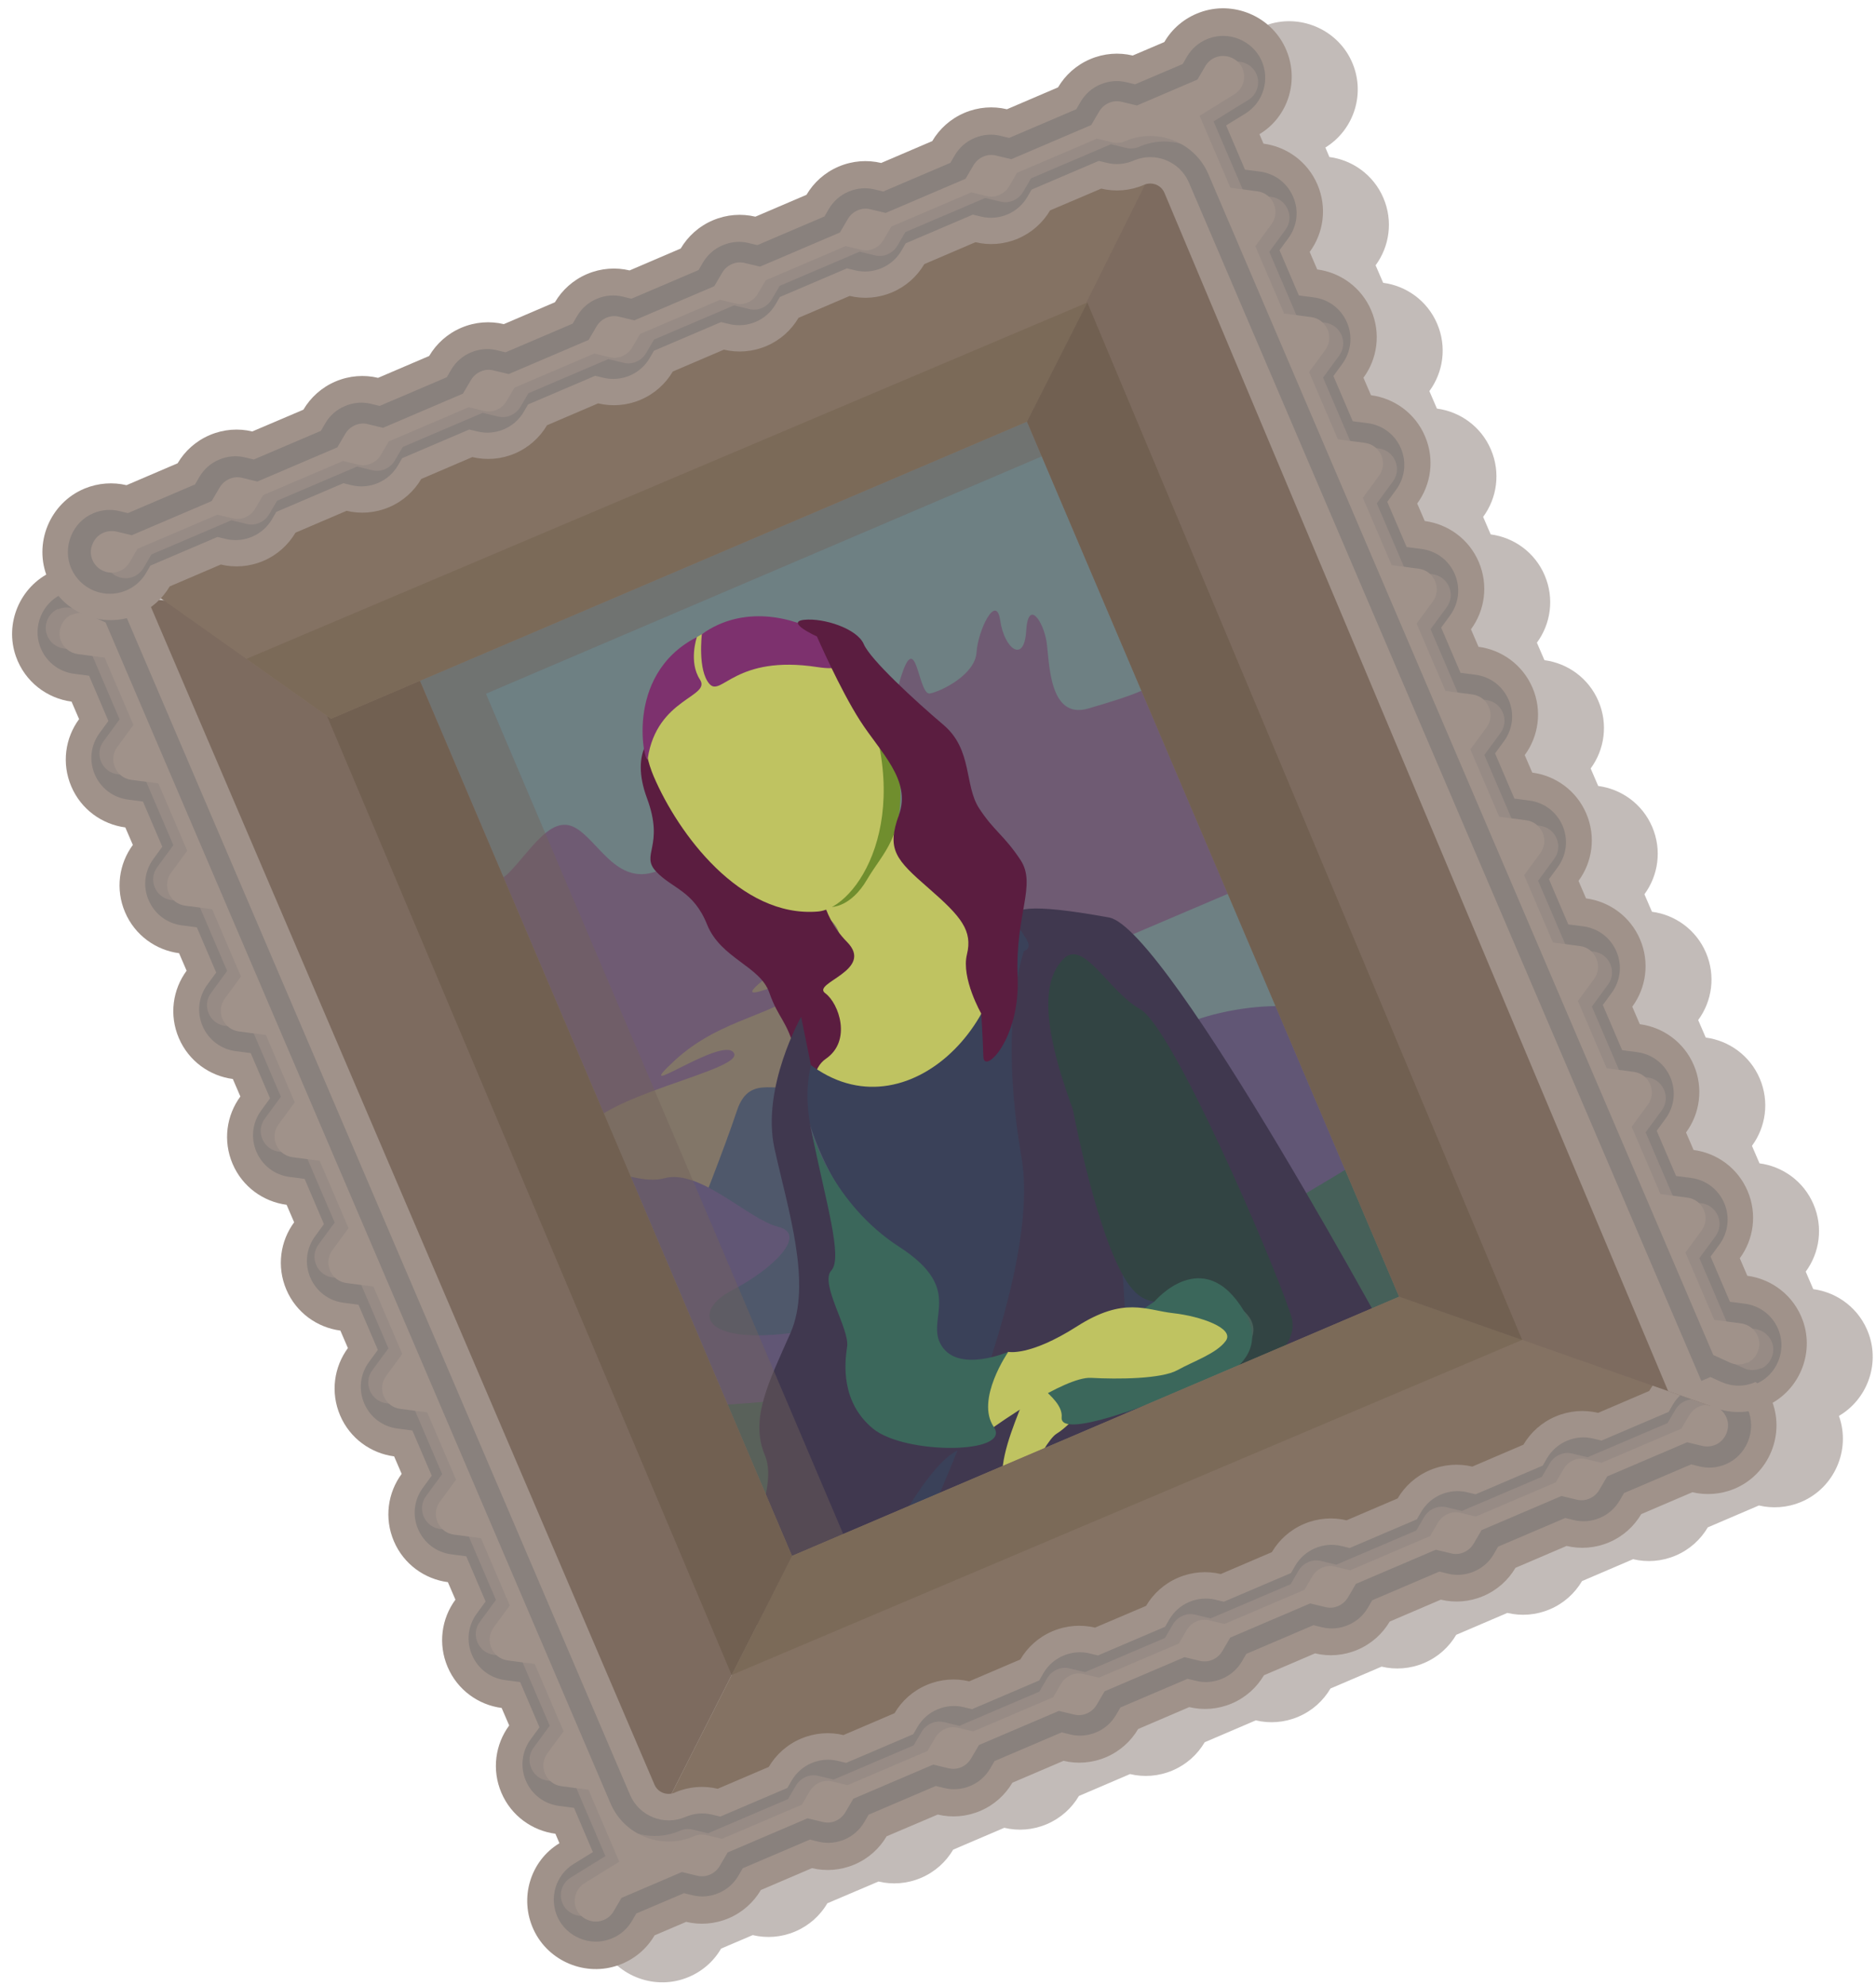 <svg width="102" height="108" viewBox="0 0 102 108" fill="none" xmlns="http://www.w3.org/2000/svg">
<path d="M57.194 18.351L18.341 34.911L41.533 89.252L80.386 72.692L57.194 18.351Z" fill="#6E8083"/>
<path d="M44.523 49.674L48.525 48.14C48.525 48.14 50.297 54.769 49.106 56.864C47.916 58.96 47.81 63.639 40.218 66.005C32.626 68.371 32.983 69.197 32.983 69.197L27.447 56.217L44.523 49.674Z" fill="#827668"/>
<path d="M49.49 43.673C49.49 43.673 48.042 39.945 48.941 36.958C49.841 33.97 49.9 37.85 50.568 37.711C51.236 37.572 53.022 36.667 53.095 35.477C53.167 34.288 54.166 32.219 54.384 33.746C54.602 35.272 55.681 36.112 55.793 34.327C55.899 32.543 56.719 33.785 56.897 34.869C57.069 35.953 56.997 39.172 59.186 38.524C61.375 37.883 63.531 37.215 63.081 36.482C62.638 35.748 61.176 31.796 62.506 30.765L69.602 47.394L53.941 54.069L49.49 43.673Z" fill="#6F5B73"/>
<path d="M23.618 47.176C23.618 47.176 26.442 48.722 27.652 47.48C28.863 46.237 29.954 44.307 31.244 44.995C32.533 45.688 33.505 48.167 35.681 47.387C37.85 46.607 42.48 50.665 44.523 49.674C46.567 48.682 44.371 51.009 41.561 53.249C38.75 55.49 45.939 51.624 44.113 53.454C42.288 55.285 39.272 55.265 36.667 57.684C34.061 60.096 39.299 56.283 39.901 57.255C40.502 58.226 32.249 59.588 31.601 61.808C30.953 64.029 31.991 66.772 31.991 66.772L23.618 47.176Z" fill="#6F5B73"/>
<path d="M37.89 66.21C37.89 66.21 39.358 62.535 40.072 60.387C40.787 58.239 42.486 59.68 43.657 58.86C44.828 58.041 44.127 60.513 46.157 59.799C48.187 59.078 46.686 57.968 50.31 56.032C53.934 54.095 61.401 55.219 61.765 56.527C62.129 57.836 54.351 57.532 55.475 59.62C56.606 61.709 55.502 68.193 55.502 68.193C55.502 68.193 43.439 75.654 39.841 74.868C36.243 74.075 35.919 69.759 37.295 68.906C38.67 68.047 37.89 66.21 37.89 66.21Z" fill="#4F586B"/>
<path d="M29.94 62.092C29.94 62.092 34.166 64.617 36.111 64.075C38.049 63.533 40.694 66.316 42.308 66.712C43.921 67.109 42.109 68.966 39.795 70.169C37.486 71.372 38.108 73.493 44.656 72.224C51.209 70.955 62.115 64.782 62.115 64.782L56.143 56.554C56.143 56.554 62.929 56.911 63.993 55.986C65.065 55.06 71.361 53.679 73.219 55.926L75.805 61.987C75.805 61.987 52.129 79.243 36.091 76.527L29.94 62.092Z" fill="#615675"/>
<path d="M36.098 76.52C36.098 76.52 49.053 76.52 57.32 72.442C65.587 68.364 75.818 61.98 75.818 61.98L80.395 72.7L41.541 89.256L36.098 76.52Z" fill="#466059"/>
<path d="M44.477 49.561C44.477 49.561 46.236 50.275 45.529 52.02C44.821 53.771 42.797 55.47 43.227 57.162C43.657 58.854 45.945 60.817 49.312 59.376C52.685 57.942 56.97 56.111 57.36 53.633C57.751 51.154 51.587 49.033 48.875 44.314C46.164 39.595 44.477 49.561 44.477 49.561Z" fill="#BFC361"/>
<path d="M35.635 39.866C35.635 39.866 34.206 40.784 35.178 43.408C36.15 46.032 34.801 46.462 35.674 47.394C36.547 48.325 37.705 48.431 38.445 50.275C39.186 52.119 41.316 52.529 41.825 53.97C42.327 55.41 42.79 55.477 43.227 57.169C43.657 58.861 43.703 60.295 44.49 62.165C44.49 62.165 43.478 58.55 44.9 57.578C46.322 56.607 45.621 54.565 44.867 54.009C44.113 53.454 47.579 52.767 46.051 51.22C44.523 49.674 44.576 47.764 44.576 47.764L35.635 39.866Z" fill="#5B1D40"/>
<path d="M45.237 49.317C45.237 49.317 46.263 49.33 47.142 47.83C48.022 46.329 49.186 45.497 48.921 42.324C48.657 39.152 46.005 34.691 43.617 34.188C41.223 33.686 45.237 49.317 45.237 49.317Z" fill="#708E2E"/>
<path d="M46.818 37.414C45.489 34.301 41.891 32.853 38.776 34.182C35.661 35.51 34.213 39.106 35.542 42.219C36.872 45.332 40.258 49.925 44.477 49.568C46.567 49.383 49.854 44.525 46.818 37.414Z" fill="#BFC361"/>
<path d="M43.227 57.169C43.227 57.169 43.492 62.879 47.367 66.871C51.243 70.863 46.712 87.055 46.712 87.055L67.79 78.073C67.79 78.073 62.949 59.951 56.884 51.927C55.773 50.454 54.192 48.101 54.43 49.931C55.217 55.933 48.485 62.423 43.227 57.169Z" fill="#3A4159"/>
<path d="M55.674 51.716C55.674 51.716 54.265 55.536 55.542 62.952C56.825 70.367 48.809 86.163 48.809 86.163L60.958 80.981C60.958 80.981 62.109 67.823 59.583 62.244C57.056 56.666 56.95 53.586 58.445 52.555C59.94 51.524 66.566 62.449 67.155 65.965C67.743 69.481 70.475 76.93 70.475 76.93L76.387 74.412C76.387 74.412 63.504 50.473 60.297 49.892C51.302 48.259 57.155 51.194 55.674 51.716Z" fill="#40384F"/>
<path d="M57.36 74.154C57.36 74.154 56.07 75.073 55.429 76.699C54.787 78.324 54.205 79.977 54.635 81.259C55.065 82.541 56.626 78.463 57.453 77.961C58.279 77.459 59.377 76.005 59.377 76.005L57.36 74.154Z" fill="#BFC361"/>
<path d="M58.332 60.328C58.332 60.328 59.701 67.598 61.414 69.911C63.127 72.224 65.21 69.019 67.644 71.306C70.084 73.592 62.922 76.163 62.922 76.163C62.922 76.163 71.275 74.762 70.183 71.491C69.092 68.226 63.742 55.873 62.003 54.888C60.263 53.904 58.927 51.055 57.836 52.132C56.752 53.223 56.52 55.417 58.332 60.328Z" fill="#324443"/>
<path d="M43.558 55.298C43.558 55.298 41.382 59.145 42.11 62.456C42.837 65.76 44.166 69.805 42.976 72.495C41.786 75.185 40.754 77.168 41.594 79.15C42.44 81.133 39.94 85.436 39.94 85.436L41.534 89.269L46.713 87.062C46.713 87.062 49.9 79.897 52.063 78.873C54.226 77.849 50.965 76.494 50.37 73.995C49.775 71.497 42.665 63.824 44.094 57.928L43.558 55.298Z" fill="#40384F"/>
<path d="M62.77 70.777C62.77 70.777 58.041 74.042 56.613 74.472C55.178 74.901 57.836 75.84 57.724 77.076C57.611 78.318 62.922 76.163 62.922 76.163C62.922 76.163 69.859 75 67.644 71.306C65.428 67.605 62.77 70.777 62.77 70.777Z" fill="#3B675B"/>
<path d="M54.814 73.513C54.814 73.513 55.971 73.777 58.55 72.132C61.123 70.486 62.307 71.246 63.795 71.411C65.276 71.576 67.148 72.231 66.645 72.918C66.143 73.606 64.906 74.015 64.026 74.504C63.147 74.993 60.766 75.007 59.318 74.927C57.869 74.848 54.033 77.604 54.033 77.604C54.033 77.604 53.015 78.417 52.856 76.811C52.697 75.205 54.814 73.513 54.814 73.513Z" fill="#BFC361"/>
<path d="M44.14 61.59C44.14 61.59 45.257 65.457 48.901 67.809C52.545 70.162 50.251 71.722 51.203 73.196C52.155 74.67 54.821 73.513 54.821 73.513C54.821 73.513 53.022 76.11 54.033 77.597C55.045 79.085 49.192 79.118 47.46 77.683C45.727 76.249 45.912 74.187 46.058 73.235C46.21 72.284 44.556 69.805 45.198 69.091C45.846 68.391 44.88 65.304 44.14 61.59Z" fill="#3B675B"/>
<path d="M38.161 34.486C38.161 34.486 37.923 36.449 38.571 37.189C39.219 37.929 39.96 35.583 44.451 36.277C48.941 36.964 42.579 31.314 38.161 34.486Z" fill="#7D316E"/>
<path d="M37.89 34.645C37.89 34.645 37.427 35.986 38.055 36.951C38.684 37.916 35.714 37.949 35.218 41.247C35.126 41.849 33.79 36.746 37.89 34.645Z" fill="#7D316E"/>
<path d="M44.418 34.611C44.418 34.611 45.654 37.46 46.765 39.192C47.877 40.923 49.563 42.423 48.875 44.314C48.187 46.211 48.716 46.752 50.495 48.306C52.281 49.859 52.889 50.612 52.572 51.908C52.255 53.203 53.352 55.12 53.352 55.12C53.352 55.12 53.438 56.455 53.465 57.459C53.491 58.464 55.475 56.528 55.33 53.124C55.184 49.72 56.381 48.114 55.482 46.759C54.583 45.404 54.06 45.213 53.24 43.963C52.42 42.708 52.889 40.771 51.302 39.423C49.715 38.075 47.321 35.867 46.964 35.028C46.607 34.188 44.795 33.594 43.723 33.706C42.658 33.818 44.418 34.611 44.418 34.611Z" fill="#5B1D40"/>
<path opacity="0.43" d="M68.835 1.374C67.982 1.685 67.314 2.266 66.897 2.987L65.177 3.72C64.43 3.542 63.623 3.595 62.863 3.919C62.102 4.242 61.507 4.791 61.117 5.452L58.339 6.635C57.592 6.456 56.785 6.509 56.024 6.833C55.264 7.157 54.669 7.706 54.278 8.367L51.501 9.556C50.753 9.378 49.947 9.431 49.186 9.754C48.425 10.078 47.83 10.627 47.44 11.288L44.662 12.477C43.915 12.299 43.108 12.352 42.348 12.676C41.587 12.999 40.992 13.548 40.602 14.209L37.824 15.399C37.077 15.22 36.27 15.273 35.509 15.597C34.749 15.921 34.154 16.469 33.763 17.13L30.986 18.32C30.238 18.142 29.431 18.194 28.671 18.518C27.91 18.842 27.315 19.391 26.925 20.052L24.147 21.241C23.4 21.063 22.593 21.116 21.833 21.439C21.072 21.763 20.477 22.312 20.087 22.973L17.309 24.162C16.562 23.984 15.755 24.037 14.994 24.361C14.234 24.684 13.639 25.233 13.248 25.894L10.471 27.084C9.737 26.912 8.936 26.958 8.189 27.269C6.364 28.029 5.458 30.117 6.119 31.955C4.604 32.84 3.897 34.717 4.492 36.396C4.981 37.777 6.185 38.669 7.514 38.848L7.924 39.8C7.17 40.824 6.965 42.205 7.501 43.461C8.037 44.717 9.181 45.523 10.438 45.688L10.848 46.64C10.094 47.665 9.889 49.046 10.424 50.302C10.96 51.557 12.104 52.364 13.361 52.529L13.771 53.481C13.017 54.505 12.812 55.886 13.348 57.142C13.883 58.398 15.027 59.204 16.284 59.37L16.694 60.321C15.94 61.346 15.735 62.727 16.271 63.983C16.806 65.238 17.951 66.045 19.207 66.21L19.617 67.162C18.863 68.186 18.658 69.567 19.194 70.823C19.73 72.079 20.874 72.885 22.13 73.05L22.54 74.002C21.786 75.027 21.581 76.408 22.117 77.664C22.653 78.919 23.797 79.726 25.053 79.891L25.463 80.843C24.709 81.867 24.505 83.248 25.04 84.504C25.576 85.76 26.72 86.566 27.977 86.731L28.387 87.683C27.633 88.707 27.428 90.089 27.963 91.345C28.499 92.6 29.643 93.407 30.9 93.572L31.31 94.524C30.556 95.548 30.351 96.929 30.887 98.185C31.422 99.441 32.566 100.247 33.823 100.412L34.041 100.928C32.467 101.899 31.819 103.922 32.633 105.66C33.439 107.392 35.476 108.231 37.269 107.577C38.122 107.266 38.79 106.684 39.206 105.964L40.926 105.23C41.673 105.409 42.48 105.356 43.24 105.032C44.001 104.708 44.596 104.16 44.986 103.499L47.764 102.316C48.511 102.494 49.318 102.441 50.079 102.118C50.839 101.794 51.435 101.245 51.825 100.584L54.602 99.395C55.35 99.573 56.157 99.52 56.917 99.196C57.678 98.872 58.273 98.324 58.663 97.663L61.441 96.473C62.188 96.652 62.995 96.599 63.756 96.275C64.516 95.951 65.111 95.403 65.501 94.742L68.279 93.552C69.026 93.731 69.833 93.678 70.594 93.354C71.355 93.03 71.95 92.481 72.34 91.82L75.118 90.631C75.865 90.809 76.672 90.756 77.432 90.433C78.193 90.109 78.788 89.56 79.178 88.899L81.956 87.71C82.703 87.888 83.51 87.835 84.271 87.511C85.031 87.187 85.626 86.639 86.017 85.978L88.794 84.788C89.542 84.967 90.348 84.914 91.109 84.59C91.87 84.266 92.465 83.718 92.855 83.057L95.633 81.867C96.367 82.039 97.167 81.993 97.914 81.682C99.74 80.922 100.646 78.833 99.984 76.996C101.499 76.111 102.206 74.234 101.611 72.555C101.122 71.173 99.918 70.281 98.589 70.103L98.179 69.151C98.933 68.127 99.138 66.745 98.602 65.49C98.066 64.234 96.922 63.428 95.666 63.262L95.256 62.31C96.01 61.286 96.215 59.905 95.679 58.649C95.143 57.393 93.999 56.587 92.743 56.422L92.332 55.47C93.086 54.446 93.291 53.064 92.756 51.809C92.22 50.553 91.076 49.746 89.819 49.581L89.409 48.63C90.163 47.605 90.368 46.224 89.833 44.968C89.297 43.712 88.153 42.906 86.896 42.741L86.486 41.789C87.24 40.765 87.445 39.383 86.909 38.128C86.374 36.872 85.23 36.066 83.973 35.9L83.563 34.949C84.317 33.924 84.522 32.543 83.986 31.287C83.451 30.031 82.306 29.225 81.05 29.06L80.64 28.108C81.394 27.084 81.599 25.702 81.063 24.447C80.527 23.191 79.383 22.385 78.127 22.219L77.717 21.268C78.471 20.243 78.676 18.862 78.14 17.606C77.604 16.35 76.46 15.544 75.204 15.379L74.793 14.427C75.547 13.403 75.752 12.021 75.217 10.766C74.681 9.51 73.537 8.704 72.28 8.538L72.062 8.023C73.636 7.051 74.284 5.029 73.471 3.291C72.664 1.566 70.634 0.72 68.835 1.374ZM26.422 37.724L59.43 23.627L79.661 71.22L46.653 85.317L26.422 37.724ZM12.508 33.356L12.223 33.329C12.256 33.296 12.289 33.263 12.322 33.224L12.508 33.356Z" fill="#72635B"/>
<path d="M43.062 84.61L21.442 33.759L3.394 32.166L33.71 103.076L43.062 84.61Z" fill="#7D6B5F"/>
<path d="M33.71 103.076L93.007 77.756L82.221 67.889L43.062 84.61L33.71 103.076Z" fill="#847263"/>
<path d="M39.781 91.087L86.109 71.444L82.22 67.889L43.062 84.61L39.781 91.087Z" fill="#7B6A58"/>
<path d="M43.062 84.61L21.442 33.759L15.351 33.177L39.781 91.087L43.062 84.61Z" fill="#716051"/>
<path d="M29.015 104.94C29.822 106.671 31.858 107.511 33.651 106.856C34.504 106.546 35.172 105.964 35.589 105.244L37.308 104.51C38.055 104.688 38.862 104.636 39.623 104.312C40.383 103.988 40.978 103.439 41.369 102.778L44.146 101.589C44.894 101.767 45.7 101.714 46.461 101.39C47.222 101.067 47.817 100.518 48.207 99.857L50.985 98.674C51.732 98.853 52.539 98.8 53.299 98.476C54.06 98.152 54.655 97.603 55.045 96.942L57.823 95.753C58.57 95.931 59.377 95.878 60.138 95.555C60.898 95.231 61.494 94.682 61.884 94.021L64.661 92.832C65.409 93.01 66.216 92.957 66.976 92.633C67.737 92.309 68.332 91.761 68.722 91.1L71.5 89.91C72.247 90.089 73.054 90.036 73.814 89.712C74.575 89.388 75.17 88.84 75.561 88.179L78.338 86.989C79.085 87.168 79.892 87.115 80.653 86.791C81.413 86.467 82.009 85.918 82.399 85.257L85.177 84.068C85.924 84.246 86.731 84.193 87.491 83.87C88.252 83.546 88.847 82.997 89.237 82.336L92.015 81.147C92.749 81.318 93.543 81.272 94.296 80.962C96.195 80.175 97.101 77.954 96.294 76.064C95.487 74.174 93.298 73.302 91.413 74.108C90.653 74.432 90.057 74.98 89.667 75.641L86.889 76.831C86.142 76.652 85.335 76.705 84.575 77.029C83.814 77.353 83.219 77.901 82.829 78.562L80.051 79.752C79.304 79.574 78.497 79.626 77.736 79.95C76.976 80.274 76.38 80.823 75.99 81.484L73.213 82.673C72.465 82.495 71.659 82.548 70.898 82.872C70.137 83.195 69.542 83.744 69.152 84.405L66.374 85.595C65.627 85.416 64.82 85.469 64.06 85.793C63.299 86.117 62.704 86.665 62.314 87.326L59.536 88.509C58.789 88.331 57.982 88.384 57.221 88.707C56.461 89.031 55.865 89.58 55.475 90.241L52.698 91.43C51.95 91.252 51.143 91.305 50.383 91.629C49.622 91.953 49.027 92.501 48.637 93.162L45.859 94.352C45.112 94.173 44.305 94.226 43.544 94.55C42.784 94.874 42.189 95.422 41.799 96.083L39.021 97.273C38.274 97.094 37.467 97.147 36.706 97.471C36.706 97.471 36.7 97.471 36.7 97.478C36.263 97.663 35.767 97.478 35.582 97.042L7.157 30.553L5.92 31.082C4.968 30.646 3.837 30.613 2.805 31.095C1.079 31.895 0.233 33.911 0.868 35.702C1.357 37.083 2.561 37.976 3.89 38.154L4.3 39.106C3.546 40.13 3.341 41.511 3.877 42.767C4.412 44.023 5.557 44.829 6.813 44.995L7.223 45.946C6.469 46.971 6.264 48.352 6.8 49.608C7.336 50.863 8.48 51.67 9.736 51.835L10.146 52.787C9.392 53.811 9.187 55.192 9.723 56.448C10.259 57.704 11.403 58.51 12.659 58.675L13.069 59.627C12.316 60.652 12.111 62.033 12.646 63.289C13.182 64.544 14.326 65.351 15.583 65.516L15.993 66.468C15.239 67.492 15.034 68.873 15.569 70.129C16.105 71.385 17.249 72.191 18.506 72.356L18.916 73.308C18.162 74.333 17.957 75.714 18.493 76.97C19.028 78.225 20.172 79.032 21.429 79.197L21.839 80.149C21.085 81.173 20.88 82.554 21.416 83.81C21.951 85.066 23.096 85.872 24.352 86.037L24.762 86.989C24.008 88.013 23.803 89.395 24.339 90.651C24.875 91.906 26.019 92.713 27.275 92.878L27.685 93.83C26.931 94.854 26.726 96.235 27.262 97.491C27.798 98.747 28.942 99.553 30.198 99.718L30.417 100.234C28.849 101.179 28.208 103.201 29.015 104.94Z" fill="#A0928A"/>
<path d="M3.48 32.371C4.075 32.113 4.73 32.126 5.325 32.391L5.901 32.655L6.397 32.444L34.259 97.61C34.755 98.767 36.105 99.302 37.262 98.806L37.275 98.8C37.725 98.608 38.221 98.562 38.697 98.674L39.16 98.786L42.811 97.227L43.049 96.817C43.3 96.394 43.67 96.07 44.12 95.878C44.57 95.687 45.066 95.64 45.542 95.753L46.005 95.865L49.656 94.305L49.894 93.896C50.145 93.473 50.515 93.149 50.965 92.957C51.415 92.766 51.911 92.719 52.387 92.832L52.85 92.944L56.501 91.384L56.739 90.974C56.99 90.551 57.36 90.228 57.81 90.036C58.26 89.844 58.756 89.798 59.232 89.91L59.695 90.023L63.346 88.463L63.584 88.053C63.835 87.63 64.205 87.306 64.655 87.115C65.105 86.923 65.601 86.877 66.077 86.989L66.54 87.101L70.191 85.542L70.428 85.132C70.68 84.709 71.05 84.385 71.5 84.193C71.95 84.002 72.446 83.955 72.922 84.068L73.385 84.18L77.035 82.62L77.273 82.211C77.525 81.788 77.895 81.464 78.345 81.272C78.795 81.08 79.291 81.034 79.767 81.147L80.23 81.259L83.88 79.699L84.118 79.289C84.37 78.866 84.74 78.543 85.19 78.351C85.64 78.159 86.136 78.113 86.612 78.225L87.075 78.338L90.725 76.778L90.963 76.368C91.215 75.945 91.585 75.621 92.035 75.43C93.192 74.934 94.535 75.476 95.031 76.632C95.269 77.188 95.269 77.802 95.044 78.377C94.812 78.946 94.383 79.395 93.827 79.626L93.807 79.633C93.364 79.818 92.875 79.858 92.412 79.745L91.949 79.633L88.298 81.193L88.06 81.603C87.809 82.025 87.445 82.349 86.989 82.541C86.539 82.733 86.043 82.779 85.567 82.66L85.104 82.548L81.453 84.107L81.215 84.517C80.971 84.94 80.6 85.264 80.144 85.456C79.694 85.647 79.198 85.694 78.722 85.575L78.259 85.462L74.608 87.022L74.37 87.432C74.119 87.855 73.755 88.179 73.299 88.37C72.843 88.562 72.353 88.608 71.877 88.489L71.414 88.377L67.763 89.937L67.525 90.347C67.274 90.769 66.91 91.093 66.454 91.285C66.004 91.477 65.508 91.523 65.032 91.404L64.569 91.292L60.918 92.851L60.68 93.261C60.429 93.684 60.065 94.008 59.609 94.2C59.159 94.391 58.663 94.438 58.187 94.319L57.724 94.206L54.073 95.766L53.835 96.176C53.584 96.599 53.22 96.923 52.764 97.114C52.308 97.306 51.818 97.352 51.342 97.233L50.879 97.121L47.228 98.681L46.99 99.09C46.739 99.513 46.375 99.837 45.919 100.029C45.469 100.221 44.973 100.267 44.497 100.148L44.034 100.036L40.383 101.595L40.145 102.005C39.894 102.428 39.53 102.752 39.074 102.944C38.624 103.135 38.128 103.181 37.652 103.063L37.189 102.95L34.597 104.054L34.358 104.464C34.107 104.887 33.743 105.211 33.287 105.402C33.248 105.422 33.208 105.435 33.168 105.448C32.07 105.852 30.82 105.329 30.324 104.272C29.835 103.221 30.205 101.972 31.184 101.364L32.236 100.716L31.21 98.311L30.397 98.205C29.59 98.099 28.916 97.59 28.592 96.837C28.274 96.09 28.367 95.251 28.849 94.59L29.332 93.929L28.281 91.47L27.467 91.364C26.66 91.259 25.986 90.75 25.662 89.996C25.344 89.249 25.437 88.41 25.92 87.749L26.402 87.088L25.351 84.63L24.538 84.524C23.731 84.418 23.056 83.909 22.732 83.156C22.415 82.409 22.507 81.57 22.99 80.909L23.473 80.248L22.421 77.789L21.608 77.683C20.801 77.578 20.126 77.069 19.802 76.315C19.485 75.568 19.577 74.729 20.06 74.068L20.543 73.407L19.491 70.949L18.678 70.843C17.871 70.737 17.197 70.228 16.872 69.475C16.555 68.728 16.648 67.888 17.13 67.228L17.613 66.567L16.562 64.108L15.748 64.002C14.941 63.897 14.267 63.388 13.943 62.634C13.625 61.887 13.718 61.048 14.201 60.387L14.683 59.726L13.632 57.268L12.818 57.162C12.011 57.056 11.337 56.547 11.013 55.794C10.695 55.047 10.788 54.208 11.271 53.547L11.754 52.886L10.702 50.427L9.889 50.321C9.082 50.216 8.407 49.707 8.083 48.953C7.759 48.2 7.858 47.367 8.341 46.706L8.824 46.045L7.772 43.587L6.959 43.481C6.152 43.375 5.477 42.866 5.153 42.113C4.836 41.366 4.928 40.527 5.411 39.866L5.894 39.205L4.843 36.746L4.029 36.64C3.169 36.528 2.462 35.953 2.171 35.133C1.78 34.043 2.303 32.8 3.354 32.311C3.434 32.391 3.454 32.377 3.48 32.371Z" fill="#89817D"/>
<path opacity="0.6" d="M3.176 33.124C3.473 32.999 3.791 32.999 4.088 33.138L4.988 33.547L32.44 97.762C33.181 99.5 35.211 100.306 36.957 99.56L36.971 99.553C37.196 99.454 37.434 99.434 37.672 99.494L38.498 99.692L42.843 97.835L43.273 97.101C43.399 96.889 43.578 96.731 43.802 96.632C44.027 96.533 44.265 96.513 44.503 96.572L45.33 96.771L49.675 94.913L50.105 94.18C50.231 93.968 50.409 93.81 50.634 93.71C50.859 93.611 51.097 93.592 51.335 93.651L52.162 93.849L56.507 91.992L56.937 91.258C57.062 91.047 57.241 90.888 57.466 90.789C57.691 90.69 57.929 90.67 58.167 90.73L58.994 90.928L63.339 89.071L63.769 88.337C63.894 88.126 64.073 87.967 64.298 87.868C64.522 87.769 64.76 87.749 64.999 87.809L65.825 88.007L70.17 86.15L70.6 85.416C70.726 85.204 70.904 85.046 71.129 84.947C71.354 84.848 71.592 84.828 71.83 84.887L72.657 85.086L77.002 83.228L77.432 82.495C77.558 82.283 77.736 82.125 77.961 82.025C78.186 81.926 78.424 81.907 78.662 81.966L79.489 82.164L83.834 80.307L84.264 79.573C84.389 79.362 84.568 79.203 84.793 79.104C85.018 79.005 85.256 78.985 85.494 79.045L86.32 79.243L90.666 77.386L91.096 76.652C91.221 76.441 91.4 76.282 91.625 76.183C92.2 75.939 92.868 76.203 93.113 76.778C93.232 77.049 93.232 77.353 93.113 77.644C93 77.928 92.782 78.153 92.511 78.265L92.491 78.272C92.279 78.358 92.035 78.377 91.803 78.324L90.976 78.126L86.631 79.983L86.201 80.717C86.076 80.928 85.897 81.087 85.672 81.186C85.448 81.285 85.21 81.305 84.971 81.246L84.145 81.047L79.8 82.904L79.37 83.638C79.244 83.85 79.066 84.008 78.841 84.107C78.616 84.207 78.378 84.226 78.14 84.167L77.313 83.969L72.968 85.826L72.538 86.559C72.412 86.771 72.234 86.93 72.009 87.029C71.784 87.128 71.546 87.148 71.308 87.088L70.481 86.89L66.136 88.747L65.706 89.481C65.581 89.692 65.402 89.851 65.177 89.95C64.952 90.049 64.714 90.069 64.476 90.009L63.65 89.811L59.304 91.668L58.874 92.402C58.749 92.613 58.57 92.772 58.345 92.871C58.121 92.97 57.883 92.99 57.644 92.931L56.818 92.732L52.473 94.59L52.043 95.323C51.917 95.535 51.739 95.693 51.514 95.792C51.289 95.892 51.051 95.911 50.813 95.852L49.986 95.654L45.641 97.511L45.211 98.244C45.085 98.456 44.907 98.615 44.682 98.714C44.457 98.813 44.219 98.833 43.981 98.773L43.154 98.575L38.809 100.432L38.379 101.166C38.254 101.377 38.075 101.536 37.85 101.635C37.625 101.734 37.387 101.754 37.149 101.694L36.322 101.496L33.036 102.904L32.606 103.637C32.48 103.849 32.301 104.008 32.077 104.1C32.057 104.107 32.037 104.12 32.011 104.127C31.475 104.318 30.846 104.06 30.602 103.545C30.357 103.023 30.542 102.402 31.025 102.104L32.916 100.934L31.243 97.022L29.782 96.83C29.372 96.777 29.048 96.526 28.882 96.149C28.724 95.773 28.77 95.363 29.015 95.032L29.888 93.843L28.32 90.181L26.859 89.99C26.448 89.937 26.125 89.686 25.959 89.309C25.8 88.932 25.847 88.522 26.091 88.192L26.964 87.002L25.397 83.341L23.935 83.149C23.525 83.096 23.201 82.845 23.036 82.468C22.877 82.092 22.924 81.682 23.168 81.351L24.041 80.162L22.474 76.5L21.012 76.309C20.602 76.256 20.278 76.005 20.113 75.628C19.954 75.251 20 74.841 20.245 74.511L21.118 73.321L19.551 69.66L18.089 69.468C17.679 69.415 17.355 69.164 17.19 68.787C17.031 68.411 17.077 68.001 17.322 67.67L18.195 66.481L16.628 62.819L15.166 62.628C14.756 62.575 14.432 62.324 14.267 61.947C14.108 61.57 14.154 61.16 14.399 60.83L15.272 59.64L13.704 55.979L12.243 55.787C11.833 55.734 11.509 55.483 11.343 55.106C11.185 54.73 11.231 54.32 11.476 53.989L12.349 52.8L10.781 49.138L9.32 48.947C8.91 48.894 8.585 48.643 8.42 48.266C8.261 47.889 8.308 47.479 8.552 47.149L9.425 45.959L7.858 42.298L6.396 42.106C5.986 42.053 5.662 41.802 5.497 41.425C5.338 41.049 5.385 40.639 5.629 40.309L6.502 39.119L4.935 35.457L3.473 35.266C3.05 35.206 2.693 34.922 2.547 34.512C2.356 33.983 2.62 33.356 3.136 33.118C3.156 33.138 3.162 33.131 3.176 33.124Z" fill="#A0928A"/>
<path d="M3.93 33.428C4.227 33.303 4.545 33.303 4.842 33.442L5.742 33.852L33.194 98.066C33.935 99.804 35.965 100.611 37.711 99.864L37.724 99.857C37.949 99.758 38.188 99.738 38.426 99.798L39.252 99.996L43.597 98.139L44.027 97.405C44.153 97.194 44.331 97.035 44.556 96.936C44.781 96.837 45.019 96.817 45.257 96.876L46.084 97.075L50.429 95.218L50.859 94.484C50.985 94.272 51.163 94.114 51.388 94.015C51.613 93.916 51.851 93.896 52.089 93.955L52.916 94.153L57.261 92.296L57.691 91.563C57.816 91.351 57.995 91.193 58.22 91.094C58.445 90.994 58.683 90.975 58.921 91.034L59.748 91.232L64.093 89.375L64.522 88.641C64.648 88.43 64.827 88.271 65.052 88.172C65.276 88.073 65.514 88.053 65.752 88.113L66.579 88.311L70.924 86.454L71.354 85.72C71.48 85.509 71.658 85.35 71.883 85.251C72.108 85.152 72.346 85.132 72.584 85.192L73.411 85.39L77.756 83.533L78.186 82.799C78.312 82.588 78.49 82.429 78.715 82.33C78.94 82.231 79.178 82.211 79.416 82.27L80.243 82.469L84.588 80.611L85.018 79.878C85.143 79.666 85.322 79.508 85.547 79.409C85.772 79.309 86.01 79.29 86.248 79.349L87.074 79.547L91.419 77.69L91.849 76.957C91.975 76.745 92.154 76.586 92.379 76.487C92.954 76.243 93.622 76.507 93.867 77.082C93.986 77.353 93.986 77.657 93.867 77.948C93.754 78.232 93.536 78.457 93.265 78.569L93.245 78.576C93.033 78.662 92.788 78.681 92.557 78.629L91.73 78.43L87.385 80.287L86.955 81.021C86.83 81.233 86.651 81.391 86.426 81.49C86.201 81.59 85.963 81.609 85.725 81.55L84.899 81.352L80.553 83.209L80.124 83.942C79.998 84.154 79.819 84.312 79.595 84.412C79.37 84.511 79.132 84.531 78.894 84.471L78.067 84.273L73.722 86.13L73.292 86.864C73.166 87.075 72.988 87.234 72.763 87.333C72.538 87.432 72.3 87.452 72.062 87.392L71.235 87.194L66.89 89.051L66.46 89.785C66.335 89.996 66.156 90.155 65.931 90.254C65.706 90.353 65.468 90.373 65.23 90.314L64.403 90.115L60.058 91.972L59.628 92.706C59.503 92.918 59.324 93.076 59.099 93.175C58.874 93.275 58.636 93.294 58.398 93.235L57.572 93.037L53.227 94.894L52.797 95.627C52.671 95.839 52.492 95.998 52.268 96.097C52.043 96.196 51.805 96.216 51.567 96.156L50.74 95.958L46.395 97.815L45.965 98.549C45.839 98.76 45.661 98.919 45.436 99.018C45.211 99.117 44.973 99.137 44.735 99.077L43.908 98.879L39.563 100.736L39.133 101.47C39.008 101.681 38.829 101.84 38.604 101.939C38.379 102.038 38.141 102.058 37.903 101.999L37.076 101.8L33.789 103.208L33.36 103.942C33.234 104.153 33.055 104.312 32.831 104.404C32.811 104.411 32.791 104.424 32.764 104.431C32.229 104.622 31.6 104.365 31.356 103.849C31.111 103.327 31.296 102.706 31.779 102.408L33.67 101.239L31.997 97.326L30.536 97.134C30.126 97.081 29.802 96.83 29.636 96.454C29.477 96.077 29.524 95.667 29.768 95.337L30.642 94.147L29.074 90.486L27.613 90.294C27.203 90.241 26.878 89.99 26.713 89.613C26.554 89.236 26.601 88.827 26.845 88.496L27.718 87.306L26.151 83.645L24.689 83.453C24.279 83.4 23.955 83.149 23.79 82.773C23.631 82.396 23.677 81.986 23.922 81.656L24.795 80.466L23.228 76.805L21.766 76.613C21.356 76.56 21.032 76.309 20.867 75.932C20.708 75.555 20.754 75.146 20.999 74.815L21.872 73.626L20.305 69.964L18.843 69.772C18.433 69.719 18.109 69.468 17.944 69.092C17.785 68.715 17.831 68.305 18.076 67.975L18.949 66.785L17.381 63.123L15.92 62.932C15.51 62.879 15.186 62.628 15.02 62.251C14.862 61.874 14.908 61.465 15.153 61.134L16.026 59.944L14.458 56.283L12.997 56.091C12.587 56.038 12.263 55.787 12.097 55.411C11.938 55.034 11.985 54.624 12.229 54.294L13.102 53.104L11.535 49.443L10.073 49.251C9.663 49.198 9.339 48.947 9.174 48.57C9.015 48.193 9.062 47.784 9.306 47.453L10.179 46.264L8.612 42.602L7.15 42.41C6.74 42.358 6.416 42.106 6.251 41.73C6.092 41.353 6.138 40.943 6.383 40.613L7.256 39.423L5.689 35.762L4.227 35.57C3.804 35.51 3.447 35.226 3.301 34.816C3.109 34.288 3.374 33.66 3.89 33.422C3.91 33.435 3.916 33.435 3.93 33.428Z" fill="#A0928A"/>
<path d="M55.839 22.927L76.07 70.513L92.98 76.448L64.694 4.507L55.839 22.927Z" fill="#7D6B5F"/>
<path d="M65.104 4.328L5.173 30.005L17.996 39.086L55.839 22.927L65.104 4.328Z" fill="#847263"/>
<path d="M59.12 16.45L13.4 35.828L17.997 39.086L55.839 22.926L59.12 16.45Z" fill="#7B6A58"/>
<path d="M55.839 22.926L76.07 70.512L82.762 72.865L59.119 16.45L55.839 22.926Z" fill="#716051"/>
<path d="M69.879 2.59C69.073 0.858 67.036 0.019 65.243 0.673C64.39 0.984 63.722 1.566 63.306 2.286L61.586 3.02C60.839 2.841 60.032 2.894 59.272 3.218C58.511 3.542 57.916 4.09 57.526 4.751L54.748 5.941C54.001 5.762 53.194 5.815 52.433 6.139C51.673 6.463 51.077 7.012 50.687 7.673L47.91 8.862C47.162 8.684 46.355 8.737 45.595 9.06C44.834 9.384 44.239 9.933 43.849 10.594L41.071 11.783C40.324 11.605 39.517 11.658 38.756 11.982C37.996 12.306 37.401 12.854 37.01 13.515L34.233 14.705C33.486 14.526 32.679 14.579 31.918 14.903C31.157 15.227 30.562 15.775 30.172 16.436L27.394 17.626C26.647 17.448 25.84 17.5 25.08 17.824C24.319 18.148 23.724 18.697 23.334 19.358L20.556 20.547C19.809 20.369 19.002 20.422 18.241 20.745C17.481 21.069 16.886 21.618 16.495 22.279L13.718 23.462C12.97 23.283 12.164 23.336 11.403 23.66C10.642 23.984 10.047 24.532 9.657 25.193L6.879 26.383C6.145 26.211 5.352 26.258 4.598 26.568C2.7 27.355 1.794 29.575 2.6 31.465C3.407 33.356 5.596 34.228 7.481 33.422C8.242 33.098 8.837 32.549 9.227 31.889L12.005 30.699C12.752 30.877 13.559 30.824 14.319 30.501C15.08 30.177 15.675 29.628 16.066 28.967L18.843 27.778C19.59 27.956 20.397 27.903 21.158 27.579C21.918 27.256 22.514 26.707 22.904 26.046L25.681 24.856C26.429 25.035 27.236 24.982 27.996 24.658C28.757 24.334 29.352 23.786 29.742 23.125L32.52 21.935C33.267 22.113 34.074 22.061 34.835 21.737C35.595 21.413 36.19 20.864 36.581 20.203L39.358 19.014C40.106 19.192 40.912 19.139 41.673 18.816C42.434 18.492 43.029 17.943 43.419 17.282L46.197 16.093C46.944 16.271 47.751 16.218 48.511 15.894C49.272 15.57 49.867 15.022 50.257 14.361L53.035 13.171C53.782 13.35 54.589 13.297 55.35 12.973C56.11 12.649 56.705 12.101 57.096 11.44L59.873 10.257C60.621 10.435 61.428 10.382 62.188 10.058C62.188 10.058 62.195 10.058 62.195 10.052C62.631 9.867 63.127 10.052 63.312 10.488L90.699 75.648L92.974 76.448C93.926 76.884 95.057 76.917 96.089 76.434C97.815 75.635 98.661 73.619 98.027 71.828C97.537 70.446 96.334 69.554 95.004 69.376L94.594 68.424C95.348 67.4 95.553 66.018 95.017 64.763C94.482 63.507 93.338 62.7 92.081 62.535L91.671 61.584C92.425 60.559 92.63 59.178 92.094 57.922C91.558 56.666 90.414 55.86 89.158 55.695L88.748 54.743C89.502 53.719 89.707 52.337 89.171 51.081C88.635 49.826 87.491 49.02 86.235 48.854L85.825 47.903C86.579 46.878 86.784 45.497 86.248 44.241C85.712 42.985 84.568 42.179 83.311 42.014L82.901 41.062C83.655 40.038 83.86 38.656 83.325 37.401C82.789 36.145 81.645 35.339 80.388 35.173L79.978 34.221C80.732 33.197 80.937 31.816 80.402 30.56C79.866 29.304 78.722 28.498 77.465 28.333L77.055 27.381C77.809 26.357 78.014 24.975 77.478 23.72C76.943 22.464 75.799 21.657 74.542 21.492L74.132 20.541C74.886 19.516 75.091 18.135 74.555 16.879C74.02 15.623 72.875 14.817 71.619 14.652L71.209 13.7C71.963 12.676 72.168 11.294 71.632 10.039C71.096 8.783 69.952 7.977 68.696 7.811L68.478 7.296C70.045 6.357 70.693 4.335 69.879 2.59Z" fill="#A0928A"/>
<path d="M95.421 75.165C94.826 75.423 94.171 75.41 93.576 75.145L93 74.881L92.504 75.093L64.642 9.926C64.146 8.77 62.797 8.234 61.639 8.73L61.626 8.737C61.176 8.928 60.68 8.975 60.204 8.862L59.741 8.75L56.09 10.31L55.852 10.719C55.601 11.142 55.231 11.466 54.781 11.658C54.331 11.85 53.835 11.896 53.359 11.783L52.896 11.671L49.245 13.231L49.007 13.641C48.756 14.064 48.386 14.387 47.936 14.579C47.486 14.771 46.99 14.817 46.514 14.705L46.051 14.592L42.4 16.152L42.162 16.562C41.911 16.985 41.541 17.309 41.091 17.5C40.641 17.692 40.145 17.738 39.669 17.626L39.206 17.514L35.556 19.073L35.317 19.483C35.066 19.906 34.696 20.23 34.246 20.422C33.796 20.613 33.3 20.66 32.824 20.547L32.361 20.435L28.71 21.995L28.472 22.404C28.221 22.827 27.851 23.151 27.401 23.343C26.951 23.535 26.455 23.581 25.979 23.468L25.516 23.356L21.866 24.916L21.627 25.326C21.376 25.749 21.006 26.072 20.556 26.264C20.106 26.456 19.61 26.502 19.134 26.39L18.671 26.277L15.021 27.837L14.783 28.247C14.531 28.67 14.161 28.994 13.711 29.185C13.261 29.377 12.765 29.423 12.289 29.311L11.826 29.199L8.176 30.758L7.937 31.168C7.686 31.591 7.316 31.915 6.866 32.107C5.709 32.602 4.366 32.06 3.87 30.904C3.632 30.349 3.632 29.734 3.857 29.159C4.088 28.59 4.518 28.141 5.074 27.91L5.094 27.903C5.537 27.718 6.026 27.678 6.489 27.791L6.952 27.903L10.603 26.343L10.841 25.934C11.092 25.511 11.456 25.187 11.912 24.995C12.362 24.803 12.858 24.757 13.334 24.876L13.797 24.988L17.448 23.429L17.686 23.019C17.93 22.596 18.301 22.272 18.757 22.081C19.207 21.889 19.703 21.843 20.179 21.962L20.642 22.074L24.293 20.514L24.531 20.104C24.782 19.681 25.146 19.358 25.602 19.166C26.058 18.974 26.548 18.928 27.024 19.047L27.487 19.159L31.138 17.599L31.376 17.19C31.627 16.767 31.991 16.443 32.447 16.251C32.897 16.059 33.393 16.013 33.869 16.132L34.332 16.245L37.983 14.685L38.221 14.275C38.472 13.852 38.836 13.528 39.292 13.337C39.742 13.145 40.238 13.099 40.714 13.218L41.177 13.33L44.828 11.77L45.066 11.36C45.317 10.937 45.681 10.614 46.137 10.422C46.593 10.23 47.083 10.184 47.559 10.303L48.022 10.415L51.673 8.856L51.911 8.446C52.162 8.023 52.526 7.699 52.982 7.507C53.432 7.316 53.928 7.269 54.404 7.388L54.867 7.501L58.517 5.941L58.756 5.531C59.007 5.108 59.371 4.784 59.827 4.593C60.283 4.401 60.773 4.355 61.249 4.474L61.712 4.586L64.304 3.482L64.542 3.073C64.794 2.65 65.157 2.326 65.614 2.134C65.653 2.114 65.693 2.101 65.733 2.088C66.831 1.685 68.081 2.207 68.577 3.264C69.066 4.315 68.696 5.564 67.717 6.172L66.665 6.82L67.691 9.226L68.504 9.331C69.311 9.437 69.985 9.946 70.309 10.7C70.633 11.453 70.534 12.286 70.052 12.947L69.569 13.607L70.62 16.066L71.434 16.172C72.24 16.278 72.915 16.787 73.239 17.54C73.557 18.287 73.464 19.126 72.981 19.787L72.499 20.448L73.55 22.907L74.364 23.012C75.17 23.118 75.845 23.627 76.169 24.381C76.486 25.127 76.394 25.967 75.911 26.628L75.428 27.288L76.48 29.747L77.293 29.853C78.1 29.959 78.775 30.468 79.099 31.221C79.416 31.968 79.324 32.807 78.841 33.468L78.358 34.129L79.41 36.588L80.223 36.693C81.03 36.799 81.704 37.308 82.028 38.061C82.353 38.815 82.253 39.648 81.771 40.309L81.288 40.969L82.339 43.428L83.153 43.534C83.96 43.64 84.634 44.148 84.958 44.902C85.276 45.649 85.183 46.488 84.7 47.149L84.218 47.81L85.269 50.269L86.083 50.374C86.889 50.48 87.564 50.989 87.888 51.742C88.206 52.489 88.113 53.329 87.63 53.989L87.147 54.651L88.199 57.109L89.012 57.215C89.819 57.321 90.494 57.83 90.818 58.583C91.135 59.33 91.043 60.169 90.56 60.83L90.077 61.491L91.129 63.95L91.942 64.055C92.749 64.161 93.424 64.67 93.748 65.423C94.065 66.17 93.972 67.01 93.49 67.671L93.007 68.331L94.058 70.79L94.872 70.896C95.732 71.008 96.439 71.583 96.73 72.403C97.121 73.493 96.598 74.736 95.546 75.225C95.467 75.145 95.441 75.152 95.421 75.165Z" fill="#89817D"/>
<path opacity="0.6" d="M95.725 74.412C95.427 74.537 95.11 74.537 94.812 74.398L93.913 73.989L66.46 9.774C65.719 8.036 63.689 7.23 61.943 7.976L61.93 7.983C61.705 8.082 61.467 8.102 61.229 8.043L60.402 7.844L56.057 9.701L55.627 10.435C55.502 10.646 55.323 10.805 55.098 10.904C54.873 11.003 54.635 11.023 54.397 10.964L53.571 10.765L49.225 12.623L48.796 13.356C48.67 13.568 48.491 13.726 48.267 13.825C48.042 13.925 47.804 13.944 47.566 13.885L46.739 13.687L42.394 15.544L41.964 16.277C41.838 16.489 41.66 16.648 41.435 16.747C41.21 16.846 40.972 16.866 40.734 16.806L39.907 16.608L35.562 18.465L35.132 19.199C35.006 19.41 34.828 19.569 34.603 19.668C34.378 19.767 34.14 19.787 33.902 19.727L33.075 19.529L28.73 21.386L28.3 22.12C28.175 22.331 27.996 22.49 27.771 22.589C27.546 22.688 27.308 22.708 27.07 22.649L26.244 22.451L21.898 24.308L21.469 25.041C21.343 25.253 21.164 25.411 20.939 25.511C20.715 25.61 20.477 25.63 20.238 25.57L19.412 25.372L15.067 27.229L14.637 27.962C14.511 28.174 14.333 28.333 14.108 28.432C13.883 28.531 13.645 28.551 13.407 28.491L12.58 28.293L8.235 30.15L7.805 30.884C7.679 31.095 7.501 31.254 7.276 31.353C6.701 31.598 6.033 31.333 5.788 30.758C5.669 30.487 5.669 30.183 5.788 29.892C5.9 29.608 6.119 29.384 6.39 29.271L6.41 29.265C6.621 29.179 6.866 29.159 7.097 29.212L7.924 29.41L12.269 27.553L12.699 26.819C12.825 26.608 13.003 26.449 13.228 26.35C13.453 26.251 13.691 26.231 13.929 26.29L14.756 26.489L19.101 24.631L19.531 23.898C19.657 23.686 19.835 23.528 20.06 23.429C20.285 23.329 20.523 23.31 20.761 23.369L21.588 23.567L25.933 21.71L26.363 20.977C26.488 20.765 26.667 20.607 26.892 20.507C27.116 20.408 27.355 20.388 27.593 20.448L28.419 20.646L32.764 18.789L33.194 18.055C33.32 17.844 33.499 17.685 33.723 17.586C33.948 17.487 34.186 17.467 34.424 17.527L35.251 17.725L39.596 15.868L40.026 15.134C40.152 14.923 40.33 14.764 40.555 14.665C40.78 14.566 41.018 14.546 41.256 14.605L42.083 14.804L46.428 12.947L46.858 12.213C46.983 12.001 47.162 11.843 47.387 11.744C47.612 11.645 47.85 11.625 48.088 11.684L48.915 11.882L53.26 10.025L53.69 9.292C53.815 9.08 53.994 8.922 54.219 8.822C54.444 8.723 54.682 8.703 54.92 8.763L55.746 8.961L60.091 7.104L60.521 6.37C60.647 6.159 60.825 6 61.05 5.901C61.275 5.802 61.513 5.782 61.751 5.842L62.578 6.04L65.865 4.632L66.295 3.899C66.421 3.687 66.599 3.528 66.824 3.436C66.844 3.429 66.864 3.416 66.89 3.409C67.426 3.218 68.054 3.476 68.299 3.991C68.543 4.513 68.358 5.134 67.876 5.432L65.984 6.602L67.657 10.514L69.119 10.706C69.529 10.759 69.853 11.01 70.018 11.387C70.177 11.764 70.131 12.173 69.886 12.504L69.013 13.693L70.58 17.355L72.042 17.547C72.452 17.599 72.776 17.851 72.942 18.227C73.1 18.604 73.054 19.014 72.809 19.344L71.936 20.534L73.504 24.195L74.965 24.387C75.375 24.44 75.699 24.691 75.865 25.068C76.023 25.445 75.977 25.854 75.732 26.185L74.859 27.374L76.427 31.036L77.888 31.227C78.298 31.28 78.623 31.532 78.788 31.908C78.947 32.285 78.9 32.695 78.656 33.025L77.782 34.215L79.35 37.876L80.811 38.068C81.222 38.121 81.546 38.372 81.711 38.749C81.87 39.125 81.823 39.535 81.579 39.866L80.706 41.055L82.273 44.717L83.735 44.908C84.145 44.961 84.469 45.212 84.634 45.589C84.793 45.966 84.746 46.376 84.502 46.706L83.629 47.896L85.196 51.557L86.658 51.749C87.068 51.802 87.392 52.053 87.557 52.43C87.716 52.806 87.67 53.216 87.425 53.547L86.552 54.736L88.119 58.398L89.581 58.589C89.991 58.642 90.315 58.893 90.48 59.27C90.639 59.647 90.593 60.057 90.348 60.387L89.475 61.577L91.043 65.238L92.504 65.43C92.914 65.483 93.238 65.734 93.404 66.111C93.562 66.487 93.516 66.897 93.271 67.228L92.398 68.417L93.966 72.079L95.427 72.27C95.851 72.33 96.208 72.614 96.353 73.024C96.545 73.553 96.281 74.18 95.765 74.418C95.745 74.398 95.732 74.405 95.725 74.412Z" fill="#A0928A"/>
<path d="M94.965 74.108C94.667 74.233 94.35 74.233 94.052 74.095L93.153 73.685L65.7 9.47C64.959 7.732 62.929 6.926 61.183 7.672L61.17 7.679C60.945 7.778 60.707 7.798 60.469 7.739L59.642 7.54L55.297 9.397L54.867 10.131C54.741 10.343 54.563 10.501 54.338 10.6C54.113 10.7 53.875 10.719 53.637 10.66L52.81 10.461L48.465 12.319L48.035 13.052C47.91 13.264 47.731 13.422 47.506 13.522C47.281 13.621 47.043 13.641 46.805 13.581L45.978 13.383L41.633 15.24L41.204 15.974C41.078 16.185 40.899 16.344 40.675 16.443C40.45 16.542 40.212 16.562 39.974 16.502L39.147 16.304L34.802 18.161L34.372 18.895C34.246 19.106 34.068 19.265 33.843 19.364C33.618 19.463 33.38 19.483 33.142 19.424L32.315 19.225L27.97 21.082L27.54 21.816C27.415 22.028 27.236 22.186 27.011 22.285C26.786 22.384 26.548 22.404 26.31 22.345L25.483 22.146L21.138 24.004L20.708 24.737C20.583 24.949 20.404 25.108 20.179 25.207C19.954 25.306 19.716 25.326 19.478 25.266L18.652 25.068L14.306 26.925L13.877 27.659C13.751 27.87 13.572 28.029 13.348 28.128C13.123 28.227 12.885 28.247 12.646 28.187L11.82 27.989L7.475 29.846L7.045 30.58C6.919 30.791 6.741 30.95 6.516 31.049C5.94 31.294 5.272 31.029 5.028 30.454C4.909 30.183 4.909 29.879 5.028 29.588C5.14 29.304 5.358 29.08 5.63 28.967L5.649 28.961C5.861 28.875 6.106 28.855 6.337 28.908L7.164 29.106L11.509 27.249L11.939 26.515C12.065 26.304 12.243 26.145 12.468 26.046C12.693 25.947 12.931 25.927 13.169 25.986L13.996 26.185L18.341 24.328L18.771 23.594C18.896 23.383 19.075 23.224 19.3 23.125C19.524 23.026 19.763 23.006 20.001 23.065L20.827 23.264L25.172 21.406L25.602 20.673C25.728 20.461 25.907 20.303 26.131 20.203C26.356 20.104 26.594 20.084 26.832 20.144L27.659 20.342L32.004 18.485L32.434 17.752C32.56 17.54 32.738 17.381 32.963 17.282C33.188 17.183 33.426 17.163 33.664 17.223L34.491 17.421L38.836 15.564L39.266 14.83C39.392 14.619 39.57 14.46 39.795 14.361C40.02 14.262 40.258 14.242 40.496 14.302L41.323 14.5L45.668 12.643L46.098 11.909C46.223 11.697 46.402 11.539 46.627 11.44C46.852 11.341 47.09 11.321 47.328 11.38L48.154 11.579L52.499 9.721L52.929 8.988C53.055 8.776 53.233 8.618 53.458 8.518C53.683 8.419 53.921 8.399 54.159 8.459L54.986 8.657L59.331 6.8L59.761 6.066C59.887 5.855 60.065 5.696 60.29 5.597C60.515 5.498 60.753 5.478 60.991 5.538L61.818 5.736L65.105 4.328L65.535 3.595C65.66 3.383 65.839 3.225 66.064 3.132C66.084 3.125 66.103 3.112 66.13 3.106C66.666 2.914 67.294 3.172 67.538 3.687C67.783 4.209 67.598 4.831 67.115 5.128L65.224 6.298L66.897 10.21L68.359 10.402C68.769 10.455 69.093 10.706 69.258 11.083C69.417 11.46 69.371 11.869 69.126 12.2L68.253 13.389L69.82 17.051L71.282 17.242C71.692 17.295 72.016 17.547 72.181 17.923C72.34 18.3 72.294 18.71 72.049 19.04L71.176 20.23L72.743 23.891L74.205 24.083C74.615 24.136 74.939 24.387 75.104 24.764C75.263 25.14 75.217 25.55 74.972 25.881L74.099 27.07L75.666 30.732L77.128 30.924C77.538 30.976 77.862 31.227 78.028 31.604C78.186 31.981 78.14 32.391 77.895 32.721L77.022 33.911L78.59 37.572L80.051 37.764C80.461 37.817 80.785 38.068 80.951 38.445C81.109 38.822 81.063 39.231 80.819 39.562L79.945 40.751L81.513 44.413L82.974 44.605C83.385 44.657 83.709 44.908 83.874 45.285C84.033 45.662 83.986 46.072 83.742 46.402L82.869 47.592L84.436 51.253L85.898 51.445C86.308 51.498 86.632 51.749 86.797 52.126C86.956 52.502 86.909 52.912 86.665 53.243L85.792 54.432L87.359 58.094L88.821 58.285C89.231 58.338 89.555 58.59 89.72 58.966C89.879 59.343 89.833 59.753 89.588 60.083L88.715 61.273L90.282 64.934L91.744 65.126C92.154 65.179 92.478 65.43 92.643 65.807C92.802 66.183 92.756 66.593 92.511 66.924L91.638 68.113L93.206 71.775L94.667 71.966C95.09 72.026 95.448 72.31 95.593 72.72C95.785 73.249 95.52 73.876 95.004 74.114C94.991 74.101 94.978 74.101 94.965 74.108Z" fill="#A0928A"/>
</svg>
